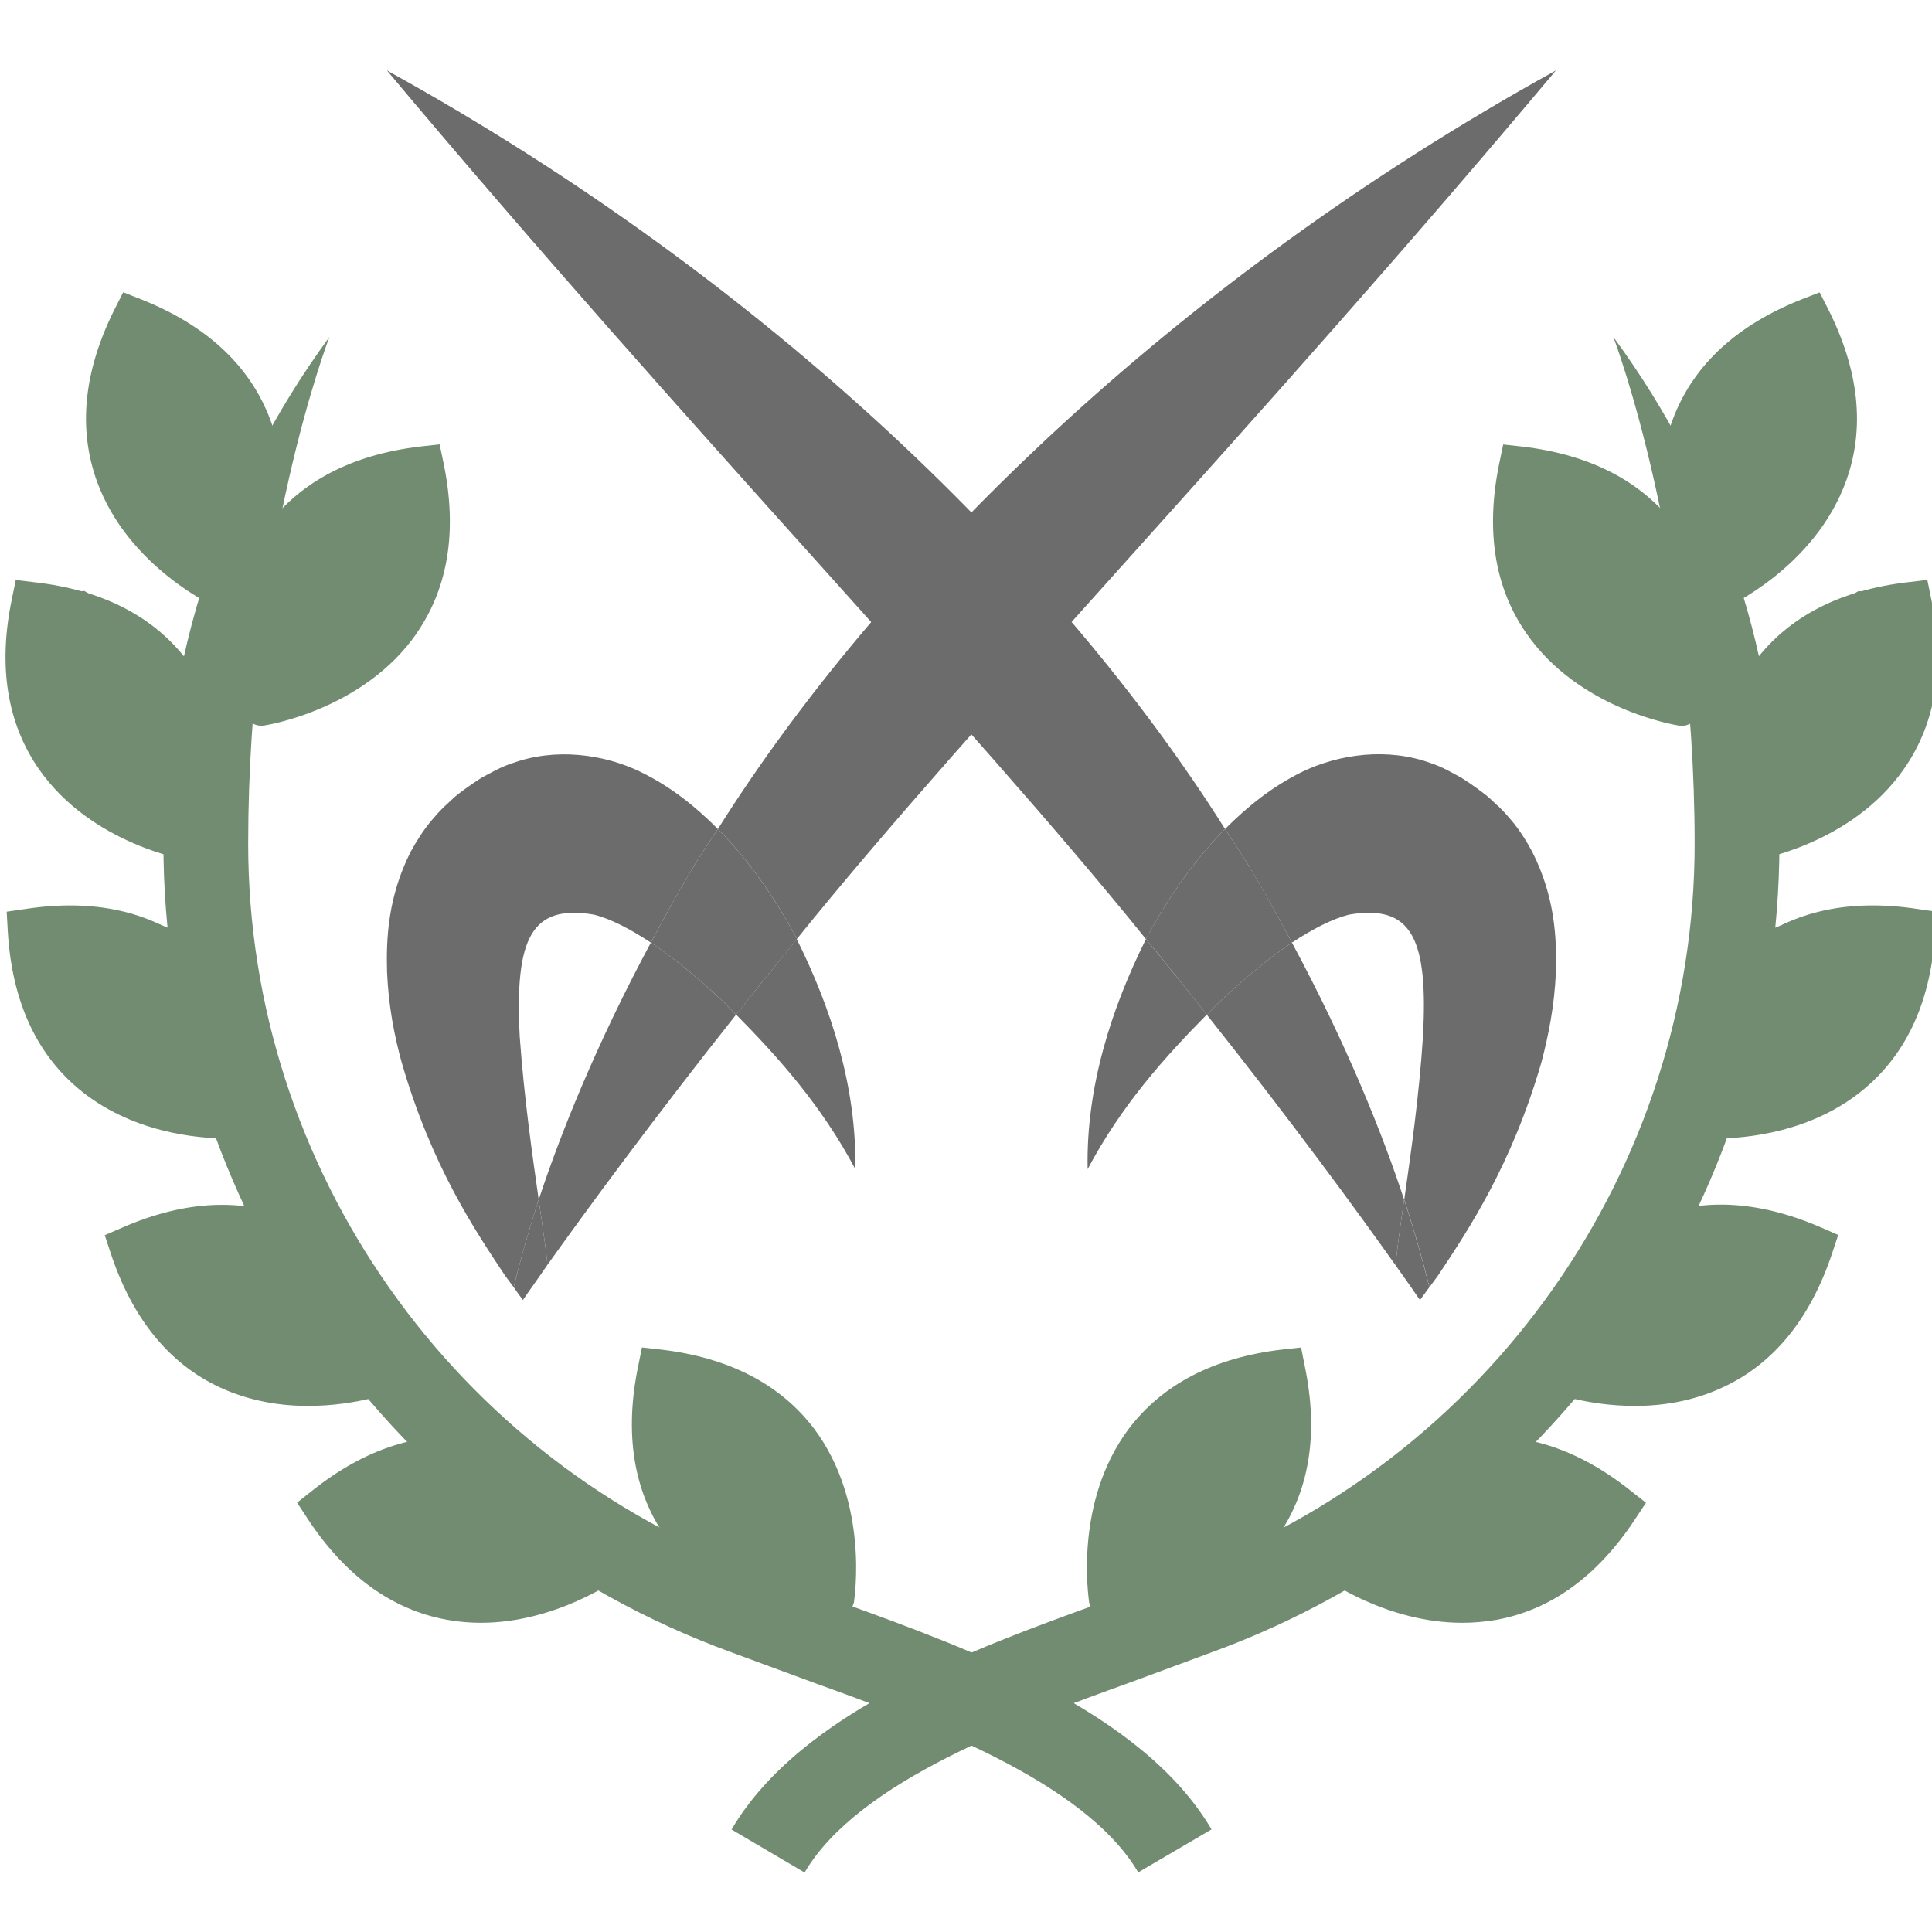 <?xml version="1.0" encoding="UTF-8"?>
<!-- Generator: Adobe Illustrator 15.1.0, SVG Export Plug-In . SVG Version: 6.00 Build 0)  -->
<svg width="18" height="18" enable-background="new 0 0 16 16" version="1.1" viewBox="0 0 18 18" xml:space="preserve" xmlns="http://www.w3.org/2000/svg" xmlns:cc="http://creativecommons.org/ns#" xmlns:dc="http://purl.org/dc/elements/1.1/" xmlns:rdf="http://www.w3.org/1999/02/22-rdf-syntax-ns#">
<g transform="matrix(1.125 0 0 1.125 .051 .051)" fill="#728c71">
	
		<path d="m5.003 12.751s-0.993-1.394-2.353-0.314c0.953 1.45 2.334 0.438 2.334 0.438"/>
		<path d="m3.936 13.394c-0.091 0-0.184-8e-3 -0.279-0.025-0.455-0.082-0.843-0.363-1.154-0.836l-0.088-0.134 0.126-0.1c0.444-0.353 0.898-0.495 1.358-0.434 0.757 0.107 1.228 0.756 1.247 0.784 0.042 0.057 0.042 0.13 0.01 0.188 0.014 0.065-0.01 0.137-0.068 0.18-0.024 0.016-0.524 0.377-1.152 0.377zm-1.043-0.919c0.235 0.307 0.512 0.491 0.823 0.548 0.47 0.083 0.913-0.137 1.087-0.24-0.132-0.153-0.481-0.504-0.956-0.568-0.316-0.044-0.635 0.044-0.954 0.26z"/>
	
	
		<line x1="3.699" x2="5.018" y1="12.597" y2="12.809"/>
		<path d="m5.018 12.96c-8e-3 0-0.016 0-0.023-2e-3l-1.318-0.212c-0.083-0.014-0.14-0.092-0.126-0.174 0.012-0.083 0.092-0.145 0.174-0.126l1.318 0.212c0.083 0.014 0.14 0.092 0.126 0.174-0.012 0.075-0.077 0.128-0.151 0.128z"/>
	
</g>
<g transform="matrix(1.125 0 0 1.125 .051 .051)">
	<path d="m6.932 13.229-0.676-0.249c-2.54-0.924-4.246-3.35-4.246-6.036 0-2.459 0.673-4.199 0.673-4.199-0.899 1.226-1.375 2.677-1.375 4.199 0 2.981 1.893 5.672 4.708 6.696l0.678 0.25c0.893 0.323 2.241 0.81 2.687 1.571l0.607-0.356c-0.576-0.979-2.009-1.497-3.056-1.876z" fill="#728c71"/>
</g>
<g transform="matrix(1.125 0 0 1.125 .051 .051)" fill="#728c71">
	
		<path d="m1.965 4.793s0.709-1.558-0.905-2.195c-0.779 1.55 0.788 2.24 0.788 2.24"/>
		<path d="m1.848 5.015c-0.023 0-0.048-5e-3 -0.071-0.015-0.031-0.014-0.762-0.343-1.021-1.063-0.156-0.436-0.107-0.912 0.146-1.418l0.073-0.144 0.149 0.059c0.527 0.209 0.881 0.531 1.055 0.96 0.286 0.71-0.04 1.442-0.055 1.472-0.029 0.066-0.091 0.103-0.158 0.103-0.032 0.029-0.075 0.046-0.118 0.046zm-0.7-2.187c-0.148 0.358-0.169 0.69-0.063 0.989 0.165 0.454 0.576 0.721 0.752 0.819 0.067-0.19 0.195-0.668 0.015-1.113-0.12-0.293-0.356-0.526-0.704-0.695z"/>
	
	
		<line x1="1.447" x2="1.921" y1="3.587" y2="4.835"/>
		<path d="m1.921 4.987c-0.061 0-0.118-0.036-0.142-0.098l-0.475-1.248c-0.029-0.079 9e-3 -0.167 0.089-0.197 0.079-0.031 0.166 0.01 0.195 0.089l0.476 1.248c0.029 0.078-9e-3 0.166-0.088 0.196-0.018 7e-3 -0.037 0.01-0.055 0.01z"/>
	
</g><g fill="#728c71" stroke-width="1.125">
<path d="m3.881 5.901c0.296-0.427 0.381-0.959 0.252-1.584l-0.037-0.177-0.18 0.02c-0.632 0.075-1.11 0.323-1.424 0.737-0.516 0.689-0.373 1.581-0.369 1.619 0.006 0.027 0.017 0.053 0.029 0.075 0.016 0.024 0.046 0.034 0.071 0.051v0.001c0.01 0.016 0.026 0.033 0.044 0.043 0.008 0.007 0.018 0.002 0.025 0.007 0.045 0.047 0.105 0.078 0.171 0.066 0.038-0.006 0.928-0.151 1.419-0.858z"/>
<path d="m14.221 5.901c-0.297-0.426-0.381-0.959-0.253-1.583l0.037-0.177 0.18 0.02c0.632 0.075 1.109 0.323 1.424 0.737 0.516 0.689 0.373 1.581 0.37 1.618-0.007 0.027-0.017 0.053-0.03 0.075-0.016 0.024-0.046 0.034-0.071 0.051v0.001c-0.01 0.017-0.024 0.033-0.043 0.044-0.008 0.007-0.018 0.002-0.024 0.007-0.045 0.047-0.105 0.078-0.171 0.066-0.039-0.007-0.93-0.152-1.42-0.86z"/>
<path d="m11.905 14.314c0.296-0.426 0.381-0.959 0.252-1.583l-0.035-0.177-0.181 0.02c-0.632 0.075-1.11 0.323-1.424 0.737-0.516 0.689-0.373 1.579-0.37 1.618 0.007 0.027 0.017 0.053 0.03 0.074 0.016 0.024 0.046 0.035 0.071 0.052v0.001c0.01 0.017 0.024 0.032 0.043 0.044 0.008 0.007 0.018 0.002 0.024 0.007 0.045 0.047 0.105 0.076 0.171 0.066 0.041-0.006 0.93-0.151 1.42-0.86z"/>
<path d="m6.197 14.314c-0.296-0.426-0.38-0.959-0.252-1.583l0.036-0.177 0.18 0.02c0.632 0.075 1.11 0.323 1.424 0.737 0.516 0.689 0.375 1.579 0.371 1.618-0.008 0.027-0.018 0.052-0.03 0.074-0.016 0.024-0.046 0.035-0.071 0.052v0.001c-0.01 0.017-0.024 0.032-0.043 0.044-0.008 0.007-0.018 0.002-0.024 0.007-0.045 0.047-0.105 0.076-0.171 0.066-0.042-0.006-0.93-0.151-1.421-0.86z"/>
</g><g transform="matrix(1.125 0 0 1.125 .051 .051)" fill="#728c71">
	
		<path d="m2.074 9.105s-0.163-1.705-1.88-1.45c0.1 1.733 1.801 1.547 1.801 1.547"/>
		<path d="m1.853 9.384c-0.27 0-0.82-0.051-1.253-0.417-0.354-0.299-0.548-0.737-0.581-1.301l-9e-3 -0.161 0.158-0.023c0.561-0.085 1.029 0.018 1.393 0.303 0.603 0.473 0.686 1.27 0.689 1.304 7e-3 0.07-0.029 0.135-0.087 0.168-0.022 0.064-0.078 0.113-0.149 0.12-8e-3 1e-3 -0.068 7e-3 -0.161 7e-3zm-1.468-1.573c0.051 0.384 0.199 0.682 0.439 0.887 0.364 0.308 0.856 0.361 1.061 0.333-0.038-0.197-0.166-0.676-0.543-0.97-0.25-0.194-0.567-0.28-0.957-0.25z"/>
	
	
		<line x1="1.023" x2="2.059" y1="8.319" y2="9.162"/>
		<path d="m2.059 9.314c-0.035 0-0.068-0.012-0.096-0.035l-1.036-0.841c-0.065-0.053-0.075-0.149-0.022-0.214 0.052-0.066 0.148-0.075 0.214-0.021l1.036 0.842c0.064 0.054 0.075 0.148 0.021 0.214-0.03 0.036-0.073 0.055-0.117 0.055z"/>
	
</g>
<g transform="matrix(1.125 0 0 1.125 .051 .051)" fill="#728c71">
	
		<path d="m1.666 6.838s0.281-1.689-1.442-1.887c-0.351 1.7 1.341 1.96 1.341 1.96"/>
		<path d="m1.564 7.088c-8e-3 0-0.017-1e-3 -0.027-3e-3 -0.032-5e-3 -0.824-0.134-1.261-0.762-0.263-0.38-0.339-0.853-0.223-1.408l0.032-0.157 0.159 0.019c0.562 0.064 0.988 0.285 1.265 0.653 0.462 0.612 0.336 1.404 0.331 1.437-0.011 0.07-0.063 0.124-0.128 0.142-0.032 0.048-0.087 0.078-0.148 0.079zm-1.196-1.938c-0.05 0.385 0.017 0.711 0.198 0.972 0.274 0.396 0.742 0.548 0.936 0.597 0.015-0.202 0.015-0.697-0.274-1.079-0.191-0.253-0.48-0.418-0.86-0.49z"/>
	
	
		<line x1=".853" x2="1.636" y1="5.807" y2="6.889"/>
		<path d="m1.636 7.041c-0.047 0-0.094-0.022-0.123-0.062l-0.784-1.083c-0.049-0.069-0.033-0.164 0.035-0.213 0.068-0.048 0.163-0.035 0.212 0.035l0.783 1.082c0.049 0.069 0.034 0.164-0.034 0.213-0.027 0.019-0.058 0.028-0.089 0.028z"/>
	
</g>
<g transform="matrix(1.125 0 0 1.125 .051 .051)" fill="#728c71">
	
		<path d="m3.23 11.192s-0.599-1.604-2.19-0.913c0.544 1.648 2.14 1.027 2.14 1.027"/>
		<path d="m2.506 11.598c-0.228 0-0.486-0.039-0.736-0.156-0.417-0.196-0.72-0.569-0.898-1.107l-0.05-0.151 0.148-0.064c0.519-0.226 0.997-0.247 1.422-0.067 0.704 0.299 0.991 1.048 1.002 1.08 0.025 0.066 8e-3 0.139-0.039 0.185-3e-3 0.067-0.045 0.129-0.111 0.155-0.02 6e-3 -0.334 0.125-0.738 0.125zm-1.241-1.218c0.147 0.358 0.367 0.607 0.653 0.742 0.432 0.204 0.915 0.104 1.111 0.049-0.088-0.182-0.335-0.611-0.776-0.798-0.294-0.122-0.626-0.119-0.988 7e-3z"/>
	
	
		<line x1="2.012" x2="3.23" y1="10.707" y2="11.253"/>
		<path d="m3.23 11.404c-0.021 0-0.042-3e-3 -0.062-0.012l-1.22-0.546c-0.077-0.035-0.111-0.125-0.077-0.202 0.035-0.076 0.125-0.111 0.201-0.077l1.219 0.546c0.077 0.035 0.112 0.125 0.077 0.201-0.025 0.057-0.079 0.09-0.138 0.09z"/>
	
</g>
<g transform="matrix(1.125 0 0 1.125 .051 .051)">
	
		<path d="m1.678 6.372-0.322-0.88-0.264-0.38-0.44-0.264-0.382 0.059s-0.262 0.116-0.204 0.205c0.06 0.087-0.088 0.438 0 0.556s0.029 0.352 0.146 0.439c0.118 0.088 0.177 0.265 0.324 0.323 0.146 0.058 0.233 0.234 0.35 0.292 0.117 0.059 0.292 0.175 0.381 0.204 0.088 0.03 0.117 0.207 0.234 0.117 0.118-0.086 0.177-0.671 0.177-0.671z" fill="#728c71"/>
	
	
		<path d="m1.823 8.245c0-0.146-0.351-0.556-0.351-0.556l-0.294-0.118s-0.204 0-0.292-0.029-0.292-0.029-0.411-0.029c-0.116 0-0.292 0.087-0.292 0.087l-0.057 0.263 0.144 0.382s0.06 0.321 0.148 0.381c0.088 0.059 0.118 0.175 0.205 0.205 0.087 0.029 0.117 0.292 0.263 0.263s0.35 0.088 0.498 0.088c0.146 0 0.293 0.029 0.38 0.029h0.264s-0.117-0.702-0.117-0.791c0-0.088-0.088-0.175-0.088-0.175z" fill="#728c71"/>
	
	
		<path d="m3.141 11.275s-0.19-0.835-0.937-1.054c-0.748-0.219-0.937-0.088-1.039 0.117-0.104 0.204 0.321 0.79 0.746 0.981 0.424 0.191 1.23-0.044 1.23-0.044z" fill="#728c71"/>
	
	
		<path d="m4.517 12.315s-0.805-0.336-1.391-0.147c-0.585 0.191-0.395 0.278-0.395 0.278s0.161 0.381 0.542 0.586c0.38 0.205 1.054 0.089 1.054 0.089l0.79-0.205z" fill="#728c71"/>
	
</g>
<g transform="matrix(1.125 0 0 1.125 .051 .051)">
	<g fill="#728c71">
		
			<path d="m10.995 12.751s0.994-1.394 2.355-0.314c-0.953 1.45-2.333 0.438-2.333 0.438"/>
			<path d="m12.065 13.394c-0.629 0-1.128-0.36-1.152-0.377-0.056-0.042-0.081-0.111-0.068-0.176-0.034-0.058-0.034-0.134 8e-3 -0.192 0.02-0.027 0.49-0.676 1.248-0.783 0.455-0.063 0.915 0.081 1.358 0.434l0.127 0.1-0.089 0.134c-0.311 0.473-0.698 0.754-1.153 0.836-0.094 0.016-0.188 0.024-0.279 0.024zm-0.868-0.614c0.172 0.104 0.616 0.329 1.087 0.242 0.312-0.057 0.588-0.241 0.823-0.547-0.322-0.219-0.645-0.31-0.957-0.261-0.475 0.067-0.822 0.415-0.953 0.566z"/>
		
		
			<line x1="12.301" x2="10.982" y1="12.597" y2="12.809"/>
			<path d="m10.982 12.96c-0.073 0-0.139-0.053-0.15-0.128-0.014-0.082 0.043-0.16 0.126-0.174l1.318-0.212c0.08-0.02 0.162 0.043 0.174 0.126 0.015 0.082-0.042 0.16-0.125 0.174l-1.318 0.212c-9e-3 2e-3 -0.017 2e-3 -0.025 2e-3z"/>
		
	</g>
	
		<path d="m13.316 2.746s0.673 1.764 0.673 4.199c0 2.686-1.705 5.112-4.246 6.037l-0.675 0.248c-1.046 0.379-2.48 0.896-3.055 1.876l0.605 0.356c0.447-0.762 1.795-1.248 2.688-1.571l0.676-0.25c2.817-1.024 4.709-3.715 4.709-6.696 1e-3 -1.523-0.474-2.974-1.375-4.199z" fill="#728c71"/>
	
	<g fill="#728c71">
		
			<path d="m14.035 4.793s-0.71-1.558 0.905-2.195c0.779 1.55-0.788 2.24-0.788 2.24"/>
			<path d="m14.152 5.015c-0.043 0-0.086-0.017-0.117-0.046-0.067 0-0.13-0.037-0.159-0.103-0.014-0.03-0.341-0.762-0.055-1.472 0.173-0.429 0.526-0.751 1.054-0.96l0.149-0.058 0.073 0.143c0.254 0.506 0.304 0.982 0.147 1.417-0.26 0.721-0.991 1.05-1.022 1.063-0.023 0.011-0.046 0.016-0.07 0.016zm0.701-2.187c-0.349 0.168-0.585 0.402-0.705 0.694-0.18 0.444-0.051 0.923 0.016 1.113 0.177-0.098 0.591-0.369 0.752-0.82 0.105-0.298 0.084-0.63-0.063-0.987z"/>
		
		
			<line x1="14.553" x2="14.079" y1="3.587" y2="4.835"/>
			<path d="m14.079 4.987c-0.019 0-0.036-2e-3 -0.054-9e-3 -0.08-0.03-0.118-0.118-0.089-0.196l0.475-1.248c0.029-0.079 0.117-0.12 0.195-0.089 0.08 0.03 0.118 0.118 0.089 0.196l-0.475 1.248c-0.022 0.062-0.08 0.098-0.141 0.098z"/>
		
	</g>
	<g fill="#728c71">
		
			<path d="m13.926 9.105s0.164-1.705 1.881-1.45c-0.101 1.733-1.803 1.547-1.803 1.547"/>
			<path d="m14.146 9.384c-0.093 0-0.153-6e-3 -0.161-7e-3 -0.071-7e-3 -0.127-0.056-0.147-0.119-0.059-0.034-0.095-0.099-0.088-0.169 4e-3 -0.034 0.087-0.831 0.69-1.304 0.362-0.285 0.829-0.388 1.392-0.303l0.159 0.023-0.01 0.161c-0.032 0.564-0.227 1.002-0.581 1.301-0.433 0.366-0.983 0.417-1.254 0.417zm-0.033-0.353c0.21 0.021 0.696-0.023 1.062-0.334 0.241-0.205 0.389-0.503 0.439-0.887-0.39-0.028-0.709 0.058-0.96 0.252-0.377 0.297-0.503 0.773-0.541 0.969z"/>
		
		
			<line x1="14.978" x2="13.941" y1="8.319" y2="9.162"/>
			<path d="m13.941 9.314c-0.043 0-0.087-0.02-0.117-0.057-0.053-0.065-0.043-0.16 0.021-0.214l1.035-0.842c0.067-0.053 0.162-0.044 0.215 0.021s0.042 0.161-0.021 0.214l-1.036 0.842c-0.028 0.025-0.061 0.036-0.097 0.036z"/>
		
	</g>
	<g fill="#728c71">
		
			<path d="m14.334 6.838s-0.282-1.689 1.442-1.887c0.352 1.7-1.341 1.96-1.341 1.96"/>
			<path d="m14.436 7.088c-0.061 0-0.114-0.031-0.146-0.079-0.065-0.018-0.117-0.071-0.129-0.142-5e-3 -0.033-0.131-0.825 0.329-1.438 0.278-0.368 0.704-0.588 1.267-0.653l0.159-0.019 0.032 0.157c0.115 0.555 0.04 1.028-0.225 1.408-0.436 0.628-1.227 0.757-1.26 0.762-0.01 3e-3 -0.019 4e-3 -0.027 4e-3zm1.196-1.938c-0.38 0.072-0.669 0.237-0.86 0.489-0.288 0.382-0.288 0.877-0.274 1.078 0.196-0.049 0.667-0.203 0.939-0.597 0.179-0.261 0.246-0.586 0.195-0.97z"/>
		
		
			<line x1="15.146" x2="14.365" y1="5.807" y2="6.889"/>
			<path d="m14.365 7.041c-0.03 0-0.062-9e-3 -0.089-0.029-0.068-0.049-0.084-0.144-0.034-0.213l0.781-1.082c0.05-0.068 0.145-0.084 0.212-0.035 0.068 0.049 0.084 0.144 0.034 0.213l-0.781 1.083c-0.029 0.041-0.076 0.063-0.123 0.063z"/>
		
	</g>
	<g fill="#728c71">
		
			<path d="m12.769 11.192s0.601-1.604 2.191-0.913c-0.544 1.648-2.14 1.027-2.14 1.027"/>
			<path d="m13.494 11.598c-0.404 0-0.717-0.119-0.737-0.127-0.065-0.025-0.107-0.087-0.112-0.153-0.047-0.047-0.066-0.119-0.041-0.188 0.012-0.031 0.299-0.78 1.004-1.079 0.425-0.18 0.904-0.158 1.423 0.067l0.147 0.064-0.05 0.151c-0.179 0.538-0.48 0.911-0.897 1.107-0.251 0.119-0.508 0.158-0.737 0.158zm-0.523-0.428c0.193 0.056 0.679 0.157 1.111-0.048 0.286-0.135 0.506-0.384 0.654-0.742-0.365-0.126-0.697-0.129-0.989-7e-3 -0.441 0.187-0.688 0.615-0.776 0.797z"/>
		
		
			<line x1="13.988" x2="12.77" y1="10.707" y2="11.253"/>
			<path d="m12.77 11.404c-0.058 0-0.112-0.033-0.138-0.09-0.035-0.076-1e-3 -0.166 0.076-0.2l1.218-0.546c0.075-0.037 0.166 0 0.201 0.076 0.034 0.077 1e-3 0.167-0.077 0.201l-1.218 0.545c-0.02 0.011-0.041 0.014-0.062 0.014z"/>
		
	</g>
	
		
			<path d="m14.323 6.372 0.321-0.88 0.265-0.379 0.438-0.264 0.381 0.059s0.263 0.116 0.205 0.205c-0.06 0.087 0.088 0.438 0 0.556s-0.029 0.352-0.146 0.439c-0.117 0.088-0.175 0.265-0.322 0.323-0.146 0.058-0.234 0.234-0.352 0.292-0.116 0.059-0.292 0.175-0.381 0.204-0.088 0.03-0.116 0.207-0.233 0.117-0.116-0.087-0.176-0.672-0.176-0.672z" fill="#728c71"/>
		
		
			<path d="m14.176 8.245c0-0.146 0.352-0.556 0.352-0.556l0.294-0.118s0.205 0 0.292-0.029c0.089-0.029 0.293-0.029 0.411-0.029 0.116 0 0.292 0.087 0.292 0.087l0.058 0.263-0.146 0.382s-0.059 0.321-0.146 0.381c-0.088 0.059-0.117 0.175-0.204 0.205-0.089 0.029-0.118 0.292-0.265 0.263-0.146-0.029-0.352 0.088-0.497 0.088-0.146 0-0.293 0.029-0.381 0.029h-0.265s0.119-0.702 0.119-0.791c0-0.088 0.086-0.175 0.086-0.175z" fill="#728c71"/>
		
		
			<path d="m12.859 11.275s0.189-0.835 0.936-1.054c0.748-0.219 0.938-0.088 1.04 0.117 0.103 0.204-0.321 0.79-0.745 0.981-0.426 0.191-1.231-0.044-1.231-0.044z" fill="#728c71"/>
		
		
			<path d="m11.482 12.315s0.806-0.336 1.392-0.147c0.584 0.191 0.396 0.278 0.396 0.278s-0.162 0.381-0.543 0.586c-0.38 0.205-1.053 0.089-1.053 0.089l-0.791-0.205z" fill="#728c71"/>
		
	
</g>
<g transform="matrix(1.125 0 0 1.125 .051 .051)" fill="#6c6c6c">
	
		<path d="m5.345 7.761c-0.456 0.849-0.749 1.584-0.929 2.129 0.024 0.168 0.048 0.326 0.064 0.459 3e-3 0.031 5e-3 0.054 8e-3 0.081 0.318-0.445 0.85-1.173 1.562-2.072-0.033-0.034-0.067-0.067-0.098-0.101-0.202-0.193-0.411-0.363-0.607-0.496z"/>
		<path d="m5.9 6.82c0.264 0.268 0.477 0.578 0.653 0.907v5e-3c1.496-1.854 3.751-4.171 6.287-7.194-3.19 1.761-5.594 4.144-6.94 6.282z"/>
		<path d="m6.051 8.357c0.346 0.351 0.706 0.75 0.987 1.28 0.012-0.684-0.202-1.337-0.485-1.905-0.021 0.029-0.047 0.061-0.072 0.089-0.152 0.187-0.293 0.363-0.43 0.536z"/>
		<path d="m4.259 8.541c-0.043-0.823 0.098-1.098 0.613-1.012 0.141 0.035 0.303 0.12 0.473 0.232 0.112-0.21 0.228-0.422 0.363-0.645 0.057-0.097 0.129-0.198 0.192-0.296-0.185-0.185-0.389-0.351-0.643-0.474-0.302-0.146-0.704-0.202-1.064-0.069-0.091 0.029-0.172 0.077-0.253 0.12-0.077 0.049-0.195 0.133-0.231 0.168l-0.064 0.06-0.016 0.014-0.048 0.05-0.052 0.06c-0.068 0.08-0.124 0.17-0.173 0.259-0.187 0.369-0.204 0.714-0.196 0.996 0.012 0.282 0.06 0.526 0.12 0.745 0.248 0.861 0.609 1.396 0.857 1.769 0.026 0.037 0.047 0.063 0.072 0.097 0.042-0.175 0.108-0.419 0.207-0.725-0.055-0.386-0.121-0.848-0.157-1.349z"/>
		<path d="m5.9 6.82c-0.063 0.098-0.135 0.199-0.192 0.296-0.135 0.222-0.251 0.434-0.363 0.645 0.196 0.133 0.405 0.303 0.607 0.496 0.031 0.034 0.065 0.067 0.099 0.101 0.137-0.174 0.278-0.35 0.431-0.536 0.024-0.028 0.05-0.061 0.072-0.089v-5e-3c-0.178-0.33-0.39-0.64-0.654-0.908z"/>
		<path d="m4.416 9.89c-0.099 0.306-0.165 0.55-0.207 0.725 0.025 0.037 0.052 0.073 0.076 0.106 0.054-0.08 0.122-0.172 0.203-0.291-2e-3 -0.027-4e-3 -0.05-8e-3 -0.081-0.016-0.133-0.04-0.291-0.064-0.459z"/>
	
	
		<path d="m10.654 7.761c0.457 0.85 0.75 1.584 0.929 2.129-0.023 0.168-0.048 0.326-0.062 0.459-4e-3 0.031-8e-3 0.054-0.011 0.081-0.316-0.445-0.847-1.173-1.561-2.072 0.032-0.033 0.066-0.066 0.1-0.101 0.202-0.193 0.409-0.363 0.605-0.496z"/>
		<path d="m10.1 6.82c-0.264 0.268-0.476 0.578-0.653 0.908l-2e-3 4e-3c-1.495-1.854-3.751-4.17-6.286-7.194 3.19 1.761 5.594 4.144 6.941 6.282z"/>
		<path d="m9.949 8.357c-0.347 0.351-0.706 0.75-0.987 1.28-0.014-0.684 0.2-1.337 0.483-1.905 0.022 0.028 0.05 0.061 0.073 0.089 0.152 0.187 0.294 0.363 0.431 0.536z"/>
		<path d="m11.739 8.541c0.045-0.823-0.096-1.098-0.611-1.012-0.14 0.035-0.303 0.12-0.474 0.232-0.112-0.21-0.229-0.422-0.363-0.645-0.058-0.097-0.129-0.198-0.191-0.296 0.185-0.185 0.39-0.352 0.642-0.475 0.305-0.146 0.706-0.202 1.066-0.069 0.089 0.029 0.171 0.077 0.251 0.121 0.079 0.049 0.194 0.133 0.231 0.167l0.064 0.06 0.016 0.014 0.049 0.05 0.052 0.06c0.068 0.08 0.124 0.17 0.172 0.259 0.188 0.37 0.205 0.715 0.197 0.997-0.012 0.282-0.062 0.526-0.119 0.745-0.249 0.861-0.61 1.396-0.857 1.769-0.026 0.037-0.048 0.063-0.071 0.097-0.044-0.175-0.109-0.419-0.209-0.725 0.055-0.386 0.122-0.848 0.155-1.349z"/>
		<path d="m10.1 6.82c0.062 0.098 0.134 0.199 0.191 0.296 0.135 0.222 0.251 0.434 0.363 0.645-0.196 0.133-0.403 0.304-0.605 0.496-0.033 0.034-0.067 0.067-0.1 0.101-0.137-0.174-0.279-0.35-0.43-0.537-0.024-0.028-0.051-0.06-0.074-0.089 0 0 1e-3 -2e-3 2e-3 -5e-3 0.177-0.329 0.389-0.639 0.653-0.907z"/>
		<path d="m11.583 9.89c0.1 0.306 0.165 0.55 0.209 0.725-0.026 0.037-0.054 0.073-0.078 0.106-0.055-0.08-0.118-0.172-0.204-0.291 3e-3 -0.027 7e-3 -0.05 0.011-0.081 0.014-0.133 0.039-0.291 0.062-0.459z"/>
	
</g>
</svg>
